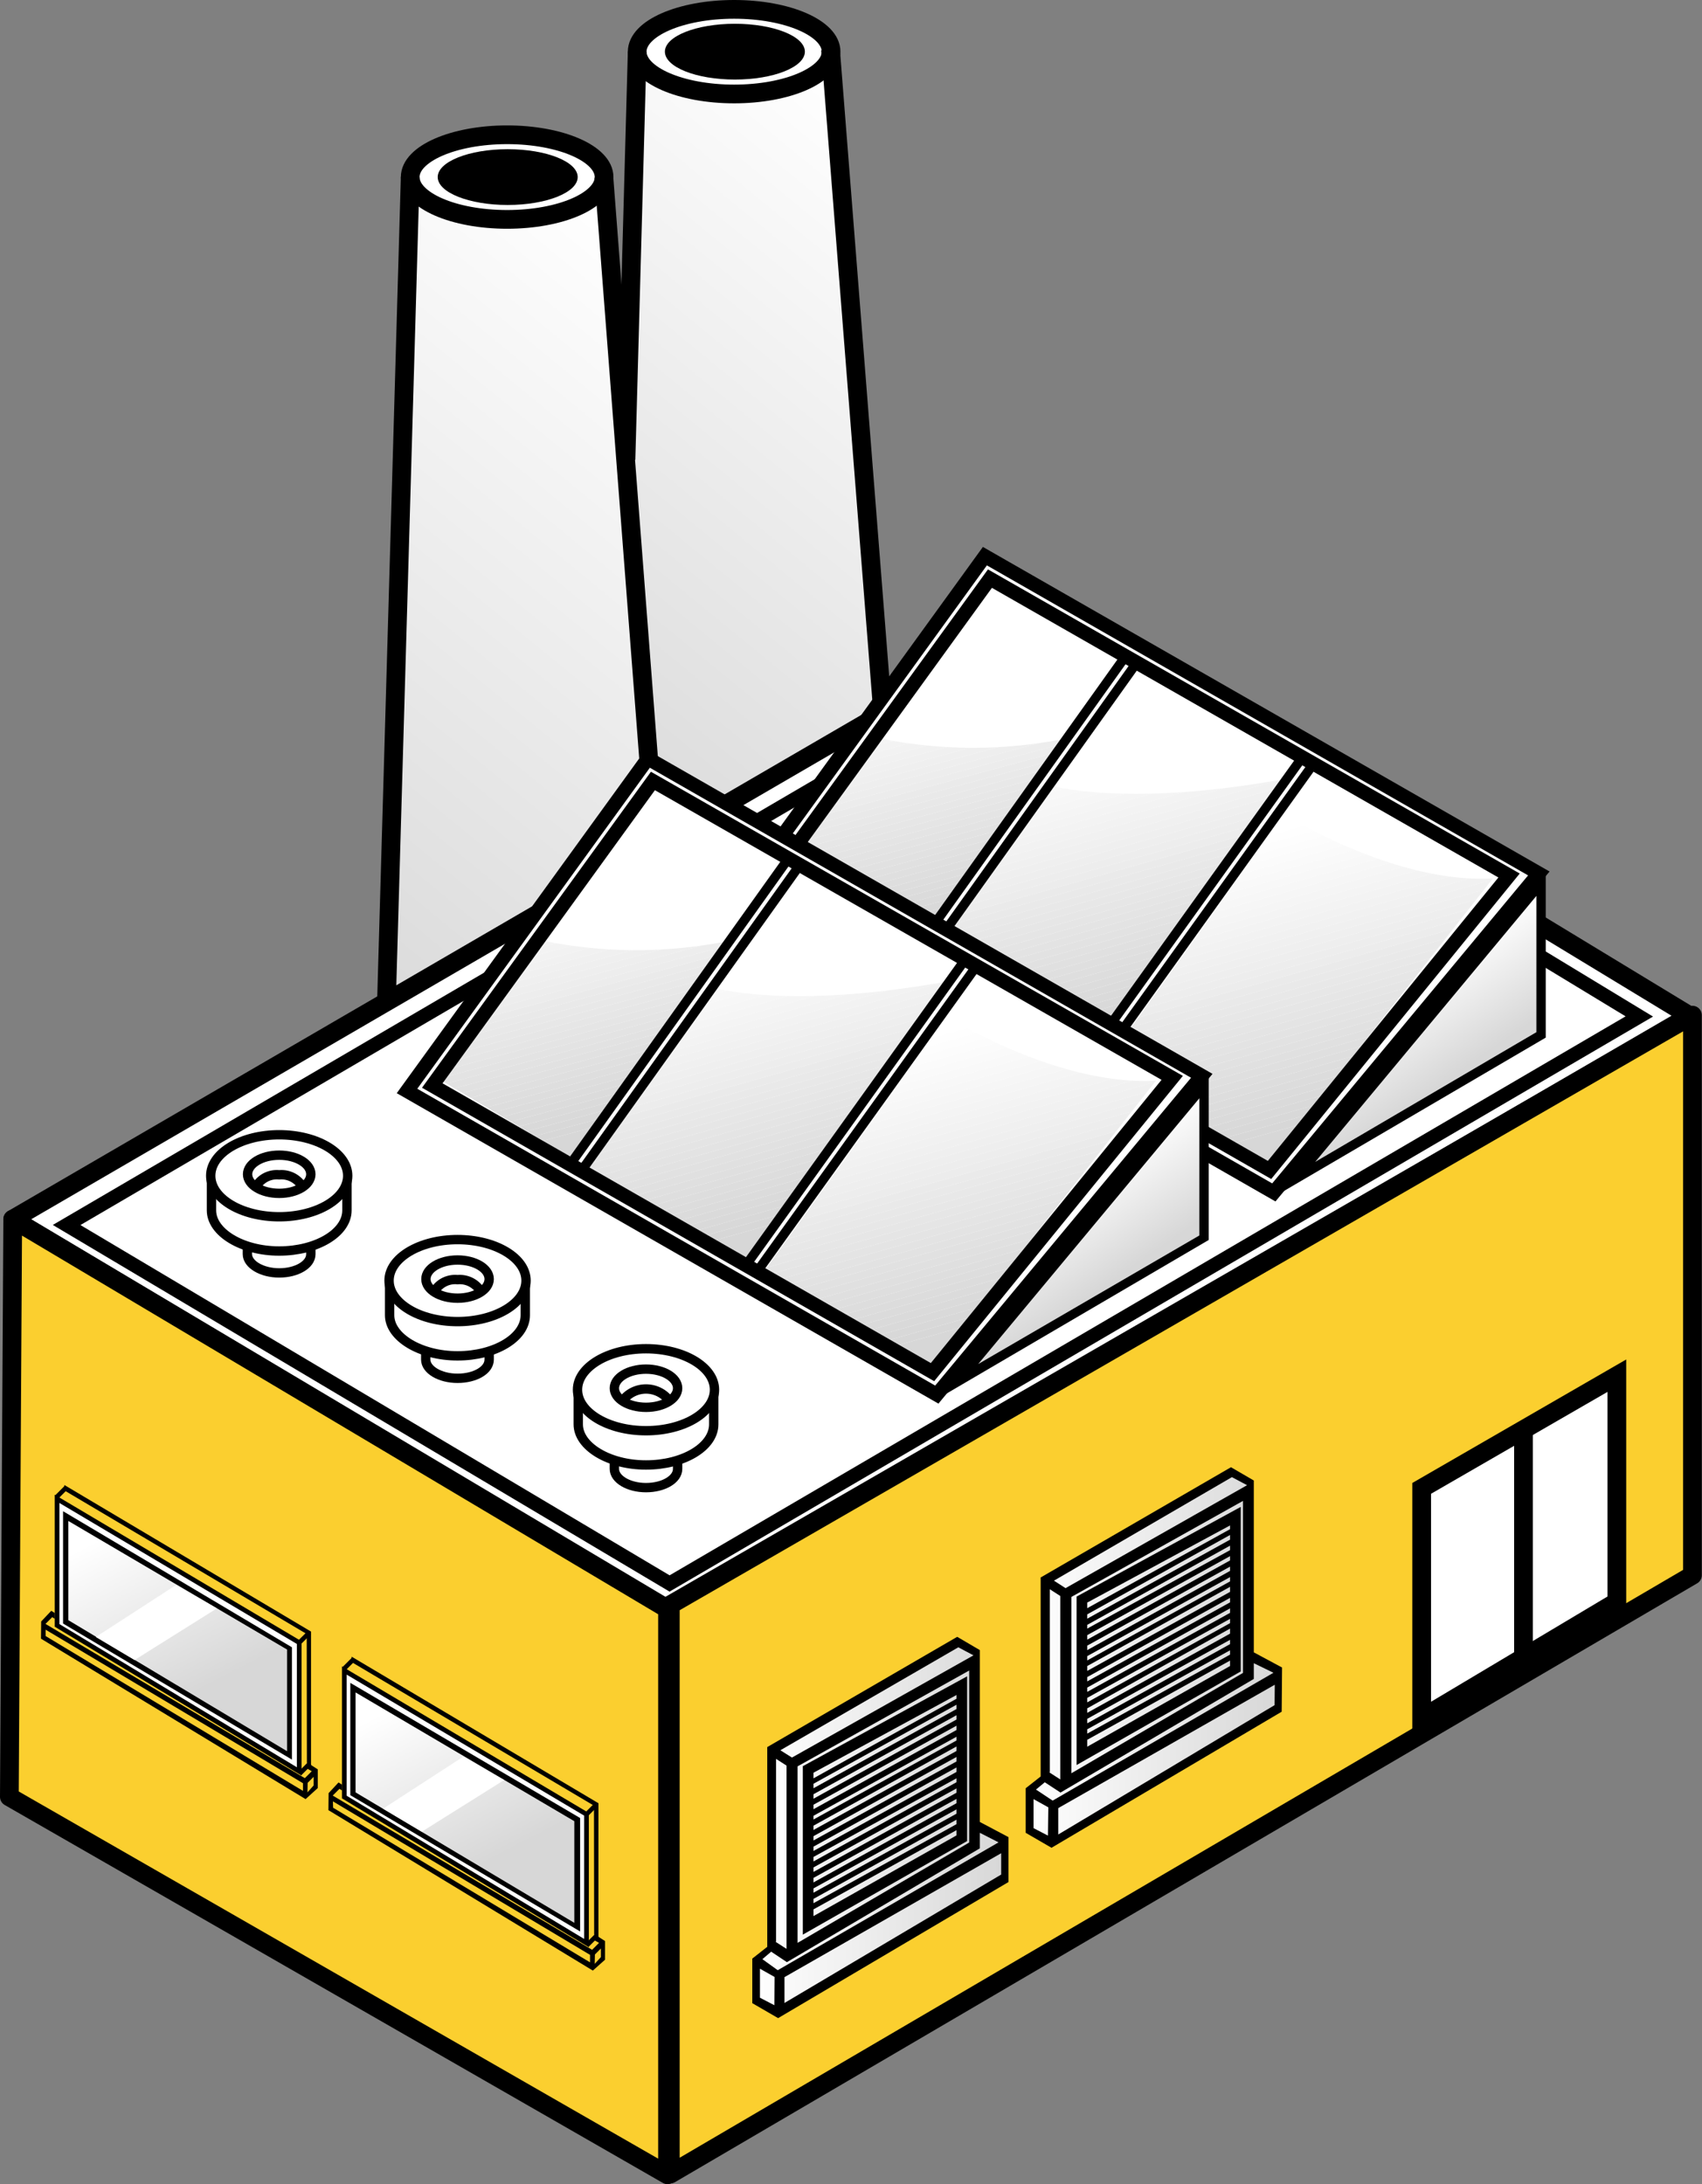 <svg xmlns="http://www.w3.org/2000/svg" xmlns:xlink="http://www.w3.org/1999/xlink" viewBox="0 0 90.95 116.68"><rect x="0" y="0" width="90.95" height="116.68" fill="#808080" stroke="none"/><defs><style>.cls-1,.cls-63,.cls-7,.cls-8{fill:none;}.cls-2{fill:url(#New_Gradient_Swatch_3);}.cls-3{fill:url(#New_Gradient_Swatch_3-2);}.cls-10,.cls-11,.cls-16,.cls-4,.cls-5,.cls-9{fill:#fff;}.cls-10,.cls-16,.cls-4,.cls-5,.cls-6,.cls-63,.cls-7,.cls-8,.cls-9{stroke:#000;}.cls-10,.cls-16,.cls-4,.cls-63,.cls-7,.cls-8,.cls-9{stroke-miterlimit:10;}.cls-5,.cls-6{stroke-linejoin:round;}.cls-6{fill:#fbcf2f;}.cls-16,.cls-7{stroke-width:0.75px;}.cls-8,.cls-9{stroke-width:0.5px;}.cls-10{stroke-width:0.25px;}.cls-12{fill:url(#New_Gradient_Swatch_3-3);}.cls-13{fill:url(#New_Gradient_Swatch_3-4);}.cls-14{fill:url(#New_Gradient_Swatch_3-5);}.cls-15{fill:url(#New_Gradient_Swatch_3-6);}.cls-17{clip-path:url(#clip-path);}.cls-18{clip-path:url(#clip-path-2);}.cls-19{fill:#fefefe;}.cls-20{fill:#fdfdfd;}.cls-21{fill:#fcfcfc;}.cls-22{fill:#fbfbfb;}.cls-23{fill:#fafafa;}.cls-24{fill:#f9f9f9;}.cls-25{fill:#f8f8f8;}.cls-26{fill:#f7f7f7;}.cls-27{fill:#f6f6f6;}.cls-28{fill:#f5f5f5;}.cls-29{fill:#f4f4f4;}.cls-30{fill:#f3f3f3;}.cls-31{fill:#f2f2f2;}.cls-32{fill:#f1f1f1;}.cls-33{fill:#f0f0f0;}.cls-34{fill:#efefef;}.cls-35{fill:#eee;}.cls-36{fill:#ededed;}.cls-37{fill:#ececec;}.cls-38{fill:#eaeaea;}.cls-39{fill:#e9e9e9;}.cls-40{fill:#e8e8e8;}.cls-41{fill:#e7e7e7;}.cls-42{fill:#e6e6e6;}.cls-43{fill:#e5e5e5;}.cls-44{fill:#e4e4e4;}.cls-45{fill:#e3e3e3;}.cls-46{fill:#e2e2e2;}.cls-47{fill:#e1e1e1;}.cls-48{fill:#e0e0e0;}.cls-49{fill:#dfdfdf;}.cls-50{fill:#dedede;}.cls-51{fill:#ddd;}.cls-52{fill:#dcdcdc;}.cls-53{fill:#dbdbdb;}.cls-54{fill:#dadada;}.cls-55{fill:#d9d9d9;}.cls-56{fill:#d8d8d8;}.cls-57{fill:#d7d7d7;}.cls-58{clip-path:url(#clip-path-3);}.cls-59{clip-path:url(#clip-path-4);}.cls-60{clip-path:url(#clip-path-5);}.cls-61{clip-path:url(#clip-path-6);}.cls-62{fill:url(#New_Gradient_Swatch_3-7);}.cls-64{clip-path:url(#clip-path-7);}.cls-65{clip-path:url(#clip-path-8);}.cls-66{clip-path:url(#clip-path-9);}.cls-67{clip-path:url(#clip-path-10);}.cls-68{clip-path:url(#clip-path-11);}.cls-69{clip-path:url(#clip-path-12);}.cls-70{fill:url(#New_Gradient_Swatch_3-8);}</style><linearGradient id="New_Gradient_Swatch_3" x1="50.34" y1="8.52" x2="23.9" y2="40.79" gradientUnits="userSpaceOnUse"><stop offset="0" stop-color="#fff"/><stop offset="1" stop-color="#d7d7d7"/></linearGradient><linearGradient id="New_Gradient_Swatch_3-2" x1="38.44" y1="15.67" x2="10.01" y2="50.38" xlink:href="#New_Gradient_Swatch_3"/><linearGradient id="New_Gradient_Swatch_3-3" x1="-465.45" y1="90.75" x2="-461.05" y2="99.34" gradientTransform="translate(487.34)" xlink:href="#New_Gradient_Swatch_3"/><linearGradient id="New_Gradient_Swatch_3-4" x1="-480.8" y1="81.58" x2="-476.4" y2="90.17" gradientTransform="translate(487.34)" xlink:href="#New_Gradient_Swatch_3"/><linearGradient id="New_Gradient_Swatch_3-5" x1="40.33" y1="97.54" x2="53.73" y2="97.54" xlink:href="#New_Gradient_Swatch_3"/><linearGradient id="New_Gradient_Swatch_3-6" x1="54.95" y1="88.48" x2="68.35" y2="88.48" xlink:href="#New_Gradient_Swatch_3"/><clipPath id="clip-path"><path class="cls-1" d="M45.63,39.12a24.93,24.93,0,0,0,12.23.13C56.19,41.89,48.34,52,48.34,52l-9-4.7Z"/></clipPath><clipPath id="clip-path-2"><polygon class="cls-1" points="41.58 46.92 48.68 51.12 60.38 35 53.1 31.08 41.58 46.92"/></clipPath><clipPath id="clip-path-3"><path class="cls-1" d="M55.82,41.91c.19,0,4.44,1.41,14-.52C67.47,44.22,58,57.29,58,57.29L48.29,52Z"/></clipPath><clipPath id="clip-path-4"><polygon class="cls-1" points="49.4 51.58 58.03 56.47 69.87 40.08 61.2 35.32 49.4 51.58"/></clipPath><clipPath id="clip-path-5"><path class="cls-1" d="M68.43,43.45c.2,0,8.43,5.37,14.35,2.79S67.85,63.79,67.85,63.79l-10-6Z"/></clipPath><clipPath id="clip-path-6"><polygon class="cls-1" points="58.89 57.03 67.85 62.09 80.64 45.83 70.77 40.56 58.89 57.03"/></clipPath><linearGradient id="New_Gradient_Swatch_3-7" x1="74.22" y1="52.85" x2="77.49" y2="57.6" xlink:href="#New_Gradient_Swatch_3"/><clipPath id="clip-path-7"><path class="cls-1" d="M27.63,49.93a24.88,24.88,0,0,0,12.22.13C38.18,52.7,30.33,62.8,30.33,62.8l-9-4.7Z"/></clipPath><clipPath id="clip-path-8"><polygon class="cls-1" points="23.58 57.72 30.67 61.92 42.37 45.81 35.1 41.89 23.58 57.72"/></clipPath><clipPath id="clip-path-9"><path class="cls-1" d="M37.81,52.71c.19,0,4.44,1.42,14-.51C49.46,55,40,68.09,40,68.09l-9.72-5.34Z"/></clipPath><clipPath id="clip-path-10"><polygon class="cls-1" points="31.4 62.39 40.02 67.28 51.86 50.89 43.2 46.13 31.4 62.39"/></clipPath><clipPath id="clip-path-11"><path class="cls-1" d="M50.43,54.26c.19,0,8.43,5.36,14.35,2.79S49.85,74.59,49.85,74.59l-10-6Z"/></clipPath><clipPath id="clip-path-12"><polygon class="cls-1" points="40.88 67.84 49.85 72.9 62.63 56.64 52.76 51.36 40.88 67.84"/></clipPath><linearGradient id="New_Gradient_Swatch_3-8" x1="56.21" y1="63.65" x2="59.48" y2="68.4" xlink:href="#New_Gradient_Swatch_3"/></defs><g id="Layer_2" data-name="Layer 2"><g id="Layer_1-2" data-name="Layer 1"><path class="cls-2" d="M47.23,37.91,44.33,3S43.46,5,39.28,5,34,3.71,34,2.83c-.1.88-.49,22-.49,22L35,46.1Z"/><path class="cls-3" d="M35,46.1,32.18,9.93s-.87,1.94-5.05,1.94-5.25-1.26-5.25-2.14c-.1.88-.49,22-.49,22l-.68,23.42Z"/><ellipse class="cls-4" cx="27.1" cy="9.46" rx="5.18" ry="2.26"/><ellipse cx="27.13" cy="9.46" rx="3.74" ry="1.49"/><line class="cls-4" x1="21.92" y1="9.46" x2="20.62" y2="54.63"/><line class="cls-4" x1="32.27" y1="9.46" x2="35.05" y2="45.59"/><ellipse class="cls-4" cx="39.23" cy="2.76" rx="5.18" ry="2.26"/><ellipse cx="39.27" cy="2.76" rx="3.74" ry="1.49"/><line class="cls-4" x1="34.05" y1="2.76" x2="33.45" y2="24.55"/><polygon class="cls-5" points="90.3 54.27 35.67 86.01 0.68 65.13 55.59 33.21 90.3 54.27"/><polygon class="cls-6" points="0.68 65.13 35.67 85.95 35.67 116.18 0.5 95.99 0.68 65.13"/><polygon class="cls-6" points="35.82 85.73 35.82 116.14 90.44 84.15 90.44 54.23 35.82 85.73"/><polygon class="cls-4" points="75.97 79.51 75.97 91.79 86.4 85.57 86.4 73.49 75.97 79.51"/><line class="cls-4" x1="44.38" y1="2.65" x2="47.18" y2="38.22"/><polygon class="cls-7" points="55.7 34.95 3.56 65.44 35.78 84.59 87.6 54.3 55.7 34.95"/><path class="cls-8" d="M16.61,66.5V67c0,.56-.76,1-1.69,1s-1.7-.46-1.7-1v-.5"/><path class="cls-8" d="M18.54,62.84v1.82c0,1.2-1.62,2.17-3.62,2.17s-3.62-1-3.62-2.17V62.9"/><ellipse class="cls-9" cx="14.92" cy="62.81" rx="3.66" ry="2.19"/><ellipse class="cls-9" cx="14.92" cy="62.73" rx="1.69" ry="1.02"/><path class="cls-8" d="M16.1,63.3a1.3,1.3,0,0,0-1.18-.54,1.28,1.28,0,0,0-1.18.54"/><path class="cls-8" d="M26.14,72.11v.52c0,.57-.76,1-1.69,1s-1.7-.45-1.7-1v-.49"/><path class="cls-8" d="M28.07,68.44v1.82c0,1.2-1.62,2.17-3.62,2.17s-3.63-1-3.63-2.17V68.5"/><ellipse class="cls-9" cx="24.45" cy="68.41" rx="3.66" ry="2.19"/><ellipse class="cls-9" cx="24.45" cy="68.33" rx="1.69" ry="1.02"/><path class="cls-8" d="M25.63,68.9a1.3,1.3,0,0,0-1.18-.54,1.28,1.28,0,0,0-1.18.54"/><path class="cls-8" d="M36.21,77.94v.53c0,.56-.76,1-1.69,1s-1.69-.45-1.69-1V78"/><path class="cls-8" d="M38.14,74.27v1.82c0,1.2-1.62,2.17-3.62,2.17s-3.62-1-3.62-2.17V74.33"/><ellipse class="cls-9" cx="34.52" cy="74.24" rx="3.66" ry="2.19"/><ellipse class="cls-9" cx="34.52" cy="74.16" rx="1.69" ry="1.02"/><path class="cls-8" d="M35.7,74.74a1.56,1.56,0,0,0-2.36,0"/><polygon class="cls-10" points="31.34 96.92 31.34 103.8 18.4 96 18.4 89.24 31.34 96.92"/><polygon class="cls-11" points="18.97 95.73 18.97 90.34 30.7 97.26 30.7 102.74 18.97 95.73"/><path d="M19.22,90.78,30.45,97.4v4.9L19.22,95.59V90.78m-.5-.88v6L31,103.18V97.12L18.72,89.9Z"/><line class="cls-11" x1="31.87" y1="96.39" x2="31.34" y2="96.92"/><rect x="31.23" y="96.54" width="0.75" height="0.24" transform="translate(-59.08 50.64) rotate(-44.99)"/><rect x="31.26" y="103.53" width="0.76" height="0.24" transform="translate(-64.03 52.73) rotate(-45)"/><rect x="18.26" y="88.77" width="0.75" height="0.24" transform="translate(-57.39 39.21) rotate(-45)"/><polygon points="31.74 96.46 18.79 88.79 18.79 88.5 31.98 96.33 31.98 103.48 31.75 103.34 31.74 96.46"/><path d="M17.55,96.7l14.13,8.57.65-.58v-1l-.39-.25-.19.2.26.15-.37.37L17.78,95.92l.36-.36.14.09v-.31l-.19-.12-.53.57Zm14.24,7.71.32-.32v.46l-.33.36Zm-14-8.18,13.74,8.2v.4L17.8,96.57Z"/><path class="cls-12" d="M19,90.41l11.69,6.88v5.43L19,95.75V90.41"/><polygon class="cls-11" points="20.47 96.62 24.76 93.84 26.94 95.09 22.54 97.85 20.47 96.62"/><polygon class="cls-10" points="15.99 87.75 15.99 94.63 3.05 86.83 3.05 80.07 15.99 87.75"/><polygon class="cls-11" points="3.62 86.56 3.62 81.17 15.35 88.09 15.35 93.58 3.62 86.56"/><path d="M3.87,81.61,15.1,88.23v4.9L3.87,86.42V81.61m-.5-.88v6L15.6,94V88L3.37,80.73Z"/><line class="cls-11" x1="16.52" y1="87.23" x2="15.99" y2="87.75"/><rect x="15.88" y="87.37" width="0.75" height="0.24" transform="translate(-57.09 37.1) rotate(-44.99)"/><rect x="15.91" y="94.36" width="0.76" height="0.24" transform="translate(-62.04 39.19) rotate(-45)"/><rect x="2.91" y="79.6" width="0.75" height="0.24" transform="translate(-55.41 25.67) rotate(-45)"/><polygon points="16.39 87.29 3.44 79.62 3.44 79.33 16.62 87.16 16.62 94.32 16.4 94.17 16.39 87.29"/><path d="M2.19,87.54l14.14,8.57.65-.59v-1l-.39-.25-.19.2.26.15-.37.37L2.43,86.75l.36-.36.14.09v-.31l-.19-.12-.54.57Zm14.25,7.7.32-.32v.46l-.33.37Zm-14-8.18,13.75,8.2v.41L2.44,87.4Z"/><path class="cls-13" d="M3.65,81.25l11.69,6.87v5.43l-11.69-7V81.25"/><polygon class="cls-11" points="5.12 87.45 9.41 84.67 11.59 85.92 7.19 88.68 5.12 87.45"/><path class="cls-14" d="M51,87.67l1.18.61V97.5l1.52.76v2.16s-11.92,7-12,7-1.37-.5-1.37-.5v-2.12l.87-.84-.07-10.51Z"/><path d="M51.68,89.55l-8.78,4.8v9l8.78-5Zm-.57,7.9-7.64,4.22v-.23l7.64-4.23Zm0-.56-7.64,4.22v-.23l7.64-4.22Zm0-.56-7.64,4.23v-.24l7.64-4.22Zm0-.56L43.47,100v-.24l7.64-4.22Zm0-.56-7.64,4.23V99.2L51.11,95Zm0-.55-7.64,4.22v-.23l7.64-4.23Zm0-.56-7.64,4.22v-.23l7.64-4.23Zm0-.56-7.64,4.22v-.23l7.64-4.23Zm0-.56L43.47,97.2V97l7.64-4.22Zm0-.56-7.64,4.23v-.24l7.64-4.22Zm0-.56-7.64,4.23v-.24l7.64-4.22Zm0-.56-7.64,4.23v-.24l7.64-4.22Zm0-.75v.2L43.47,95v-.3Zm-7.64,11.81V102l7.64-4.23v.28Z"/><path d="M53.89,98.14l-1.53-.81,0-9.18-1.21-.71L41,93.33V104l-.8.63,0,2.38,1.38.8,12.31-7.27ZM42.32,93.89l-.62-.39L51.21,88l.81.43Zm9.47-4.65v9.19l-9.17,5.36V94.36ZM41.47,103.73l0-9.77.56.36v9.79l-.59-.38Zm-.09,3.39-.77-.4v-1.55l.78.44Zm-.64-2.46.47-.4.84.56,10.31-6.08v-.83l1,.51-11.8,6.83Zm12.76-4.52L41.92,107v-1.38L53.5,99Z"/><path class="cls-15" d="M65.66,78.61l1.17.61v9.22l1.52.76v2.16s-11.92,7-12,7-1.37-.5-1.37-.5V95.73l.88-.84-.08-10.51Z"/><path d="M66.3,80.5l-8.77,4.79v9l8.77-5Zm-.57,7.89L58.1,92.61v-.23l7.63-4.22Zm0-.56L58.1,92.06v-.24l7.63-4.22Zm0-.56L58.1,91.5v-.24L65.73,87Zm0-.56L58.1,90.94V90.7l7.63-4.22Zm0-.55L58.1,90.38v-.23l7.63-4.23Zm0-.56L58.1,89.82v-.23l7.63-4.23Zm0-.56L58.1,89.26V89l7.63-4.23Zm0-.56L58.1,88.7v-.23l7.63-4.22Zm0-.56L58.1,88.15v-.24l7.63-4.22Zm0-.56L58.1,87.59v-.24l7.63-4.22Zm0-.55L58.1,87V86.8l7.63-4.23Zm0-.56L58.1,86.47v-.23L65.73,82Zm0-.76v.2L58.1,85.91v-.3ZM58.1,93.31v-.37l7.63-4.23V89Z"/><path d="M68.51,89.08,67,88.27l0-9.18-1.22-.71L55.61,84.27V94.9l-.8.63,0,2.38,1.38.8,12.3-7.27ZM56.94,84.84l-.62-.4,9.51-5.53.81.43Zm9.48-4.66v9.19l-9.17,5.36V85.31ZM56.1,94.67l0-9.77.56.36v9.8l-.59-.38ZM56,98.06l-.77-.4,0-1.55.79.44Zm-.64-2.46.47-.39.84.55L67,89.69v-.84l1.05.51-11.8,6.83Zm12.75-4.51L56.55,98V96.59L68.12,90Z"/><polygon class="cls-16" points="39.76 47.48 52.63 29.71 82.23 46.66 68.07 63.7 39.76 47.48"/><g class="cls-17"><g class="cls-18"><polygon class="cls-11" points="60.38 31.73 41.58 36.78 41.58 31.08 60.38 31.08 60.38 31.73"/><polygon class="cls-11" points="60.38 32.09 41.58 37.15 41.58 36.78 60.38 31.73 60.38 32.09"/><polygon class="cls-19" points="60.38 32.47 41.58 37.52 41.58 37.15 60.38 32.09 60.38 32.47"/><polygon class="cls-20" points="60.38 32.84 41.58 37.89 41.58 37.52 60.38 32.47 60.38 32.84"/><polygon class="cls-21" points="60.38 33.21 41.58 38.26 41.58 37.89 60.38 32.84 60.38 33.21"/><polygon class="cls-22" points="60.38 33.58 41.58 38.63 41.58 38.26 60.38 33.21 60.38 33.58"/><polygon class="cls-23" points="60.38 33.95 41.58 39 41.58 38.63 60.38 33.58 60.38 33.95"/><polygon class="cls-24" points="60.38 34.32 41.58 39.38 41.58 39 60.38 33.95 60.38 34.32"/><polygon class="cls-25" points="60.38 34.69 41.58 39.74 41.58 39.38 60.38 34.32 60.38 34.69"/><polygon class="cls-26" points="60.38 35.06 41.58 40.12 41.58 39.74 60.38 34.69 60.38 35.06"/><polygon class="cls-27" points="60.38 35.43 41.58 40.49 41.58 40.12 60.38 35.06 60.38 35.43"/><polygon class="cls-28" points="60.38 35.8 41.58 40.86 41.58 40.49 60.38 35.43 60.38 35.8"/><polygon class="cls-29" points="60.38 36.17 41.58 41.23 41.58 40.86 60.38 35.8 60.38 36.17"/><polygon class="cls-30" points="60.38 36.54 41.58 41.6 41.58 41.23 60.38 36.17 60.38 36.54"/><polygon class="cls-31" points="60.38 36.91 41.58 41.97 41.58 41.6 60.38 36.54 60.38 36.91"/><polygon class="cls-32" points="60.38 37.28 41.58 42.34 41.58 41.97 60.38 36.91 60.38 37.28"/><polygon class="cls-33" points="60.38 37.65 41.58 42.71 41.58 42.34 60.38 37.28 60.38 37.65"/><polygon class="cls-34" points="60.38 38.02 41.58 43.08 41.58 42.71 60.38 37.65 60.38 38.02"/><polygon class="cls-35" points="60.38 38.39 41.58 43.45 41.58 43.08 60.38 38.02 60.38 38.39"/><polygon class="cls-36" points="60.38 38.77 41.58 43.82 41.58 43.45 60.38 38.39 60.38 38.77"/><polygon class="cls-37" points="60.38 39.13 41.58 44.19 41.58 43.82 60.38 38.77 60.38 39.13"/><polygon class="cls-38" points="60.38 39.51 41.58 44.56 41.58 44.19 60.38 39.13 60.38 39.51"/><polygon class="cls-39" points="60.38 39.88 41.58 44.93 41.58 44.56 60.38 39.51 60.38 39.88"/><polygon class="cls-40" points="60.38 40.25 41.58 45.3 41.58 44.93 60.38 39.88 60.38 40.25"/><polygon class="cls-41" points="60.38 40.62 41.58 45.67 41.58 45.3 60.38 40.25 60.38 40.62"/><polygon class="cls-42" points="60.38 40.99 41.58 46.04 41.58 45.67 60.38 40.62 60.38 40.99"/><polygon class="cls-43" points="60.38 41.36 41.58 46.41 41.58 46.04 60.38 40.99 60.38 41.36"/><polygon class="cls-44" points="60.38 41.73 41.58 46.78 41.58 46.41 60.38 41.36 60.38 41.73"/><polygon class="cls-45" points="60.38 42.1 41.58 47.16 41.58 46.78 60.38 41.73 60.38 42.1"/><polygon class="cls-46" points="60.38 42.47 41.58 47.53 41.58 47.16 60.38 42.1 60.38 42.47"/><polygon class="cls-47" points="60.38 42.84 41.58 47.9 41.58 47.53 60.38 42.47 60.38 42.84"/><polygon class="cls-48" points="60.38 43.21 41.58 48.27 41.58 47.9 60.38 42.84 60.38 43.21"/><polygon class="cls-49" points="60.38 43.58 41.58 48.64 41.58 48.27 60.38 43.21 60.38 43.58"/><polygon class="cls-50" points="60.38 43.95 41.58 49.01 41.58 48.64 60.38 43.58 60.38 43.95"/><polygon class="cls-51" points="60.38 44.32 41.58 49.38 41.58 49.01 60.38 43.95 60.38 44.32"/><polygon class="cls-52" points="60.38 44.69 41.58 49.75 41.58 49.38 60.38 44.32 60.38 44.69"/><polygon class="cls-53" points="60.38 45.06 41.58 50.12 41.58 49.75 60.38 44.69 60.38 45.06"/><polygon class="cls-54" points="60.38 45.43 41.58 50.49 41.58 50.12 60.38 45.06 60.38 45.43"/><polygon class="cls-55" points="60.38 45.8 41.58 50.86 41.58 50.49 60.38 45.43 60.38 45.8"/><polygon class="cls-56" points="60.38 46.17 42.01 51.12 41.58 51.12 41.58 50.86 60.38 45.8 60.38 46.17"/><polygon class="cls-57" points="60.38 46.55 43.39 51.12 42.01 51.12 60.38 46.17 60.38 46.55"/><polygon class="cls-57" points="43.39 51.12 60.38 46.55 60.38 51.12 43.39 51.12"/></g></g><g class="cls-58"><g class="cls-59"><polygon class="cls-11" points="69.87 35.68 49.4 41.43 49.4 35.32 69.87 35.32 69.87 35.68"/><polygon class="cls-11" points="69.87 36.08 49.4 41.83 49.4 41.43 69.87 35.68 69.87 36.08"/><polygon class="cls-19" points="69.87 36.47 49.4 42.23 49.4 41.83 69.87 36.08 69.87 36.47"/><polygon class="cls-20" points="69.87 36.87 49.4 42.63 49.4 42.23 69.87 36.47 69.87 36.87"/><polygon class="cls-21" points="69.87 37.27 49.4 43.03 49.4 42.63 69.87 36.87 69.87 37.27"/><polygon class="cls-22" points="69.87 37.67 49.4 43.42 49.4 43.03 69.87 37.27 69.87 37.67"/><polygon class="cls-23" points="69.87 38.07 49.4 43.82 49.4 43.42 69.87 37.67 69.87 38.07"/><polygon class="cls-24" points="69.87 38.47 49.4 44.22 49.4 43.82 69.87 38.07 69.87 38.47"/><polygon class="cls-25" points="69.87 38.86 49.4 44.62 49.4 44.22 69.87 38.47 69.87 38.86"/><polygon class="cls-26" points="69.87 39.26 49.4 45.02 49.4 44.62 69.87 38.86 69.87 39.26"/><polygon class="cls-27" points="69.87 39.66 49.4 45.42 49.4 45.02 69.87 39.26 69.87 39.66"/><polygon class="cls-28" points="69.87 40.06 49.4 45.81 49.4 45.42 69.87 39.66 69.87 40.06"/><polygon class="cls-29" points="69.87 40.46 49.4 46.21 49.4 45.81 69.87 40.06 69.87 40.46"/><polygon class="cls-30" points="69.87 40.86 49.4 46.61 49.4 46.21 69.87 40.46 69.87 40.86"/><polygon class="cls-31" points="69.87 41.25 49.4 47.01 49.4 46.61 69.87 40.86 69.87 41.25"/><polygon class="cls-32" points="69.87 41.65 49.4 47.41 49.4 47.01 69.87 41.25 69.87 41.65"/><polygon class="cls-33" points="69.87 42.05 49.4 47.81 49.4 47.41 69.87 41.65 69.87 42.05"/><polygon class="cls-34" points="69.87 42.45 49.4 48.2 49.4 47.81 69.87 42.05 69.87 42.45"/><polygon class="cls-35" points="69.87 42.85 49.4 48.6 49.4 48.2 69.87 42.45 69.87 42.85"/><polygon class="cls-36" points="69.87 43.25 49.4 49 49.4 48.6 69.87 42.85 69.87 43.25"/><polygon class="cls-37" points="69.87 43.65 49.4 49.4 49.4 49 69.87 43.25 69.87 43.65"/><polygon class="cls-38" points="69.87 44.04 49.4 49.8 49.4 49.4 69.87 43.65 69.87 44.04"/><polygon class="cls-39" points="69.87 44.44 49.4 50.2 49.4 49.8 69.87 44.04 69.87 44.44"/><polygon class="cls-40" points="69.87 44.84 49.4 50.6 49.4 50.2 69.87 44.44 69.87 44.84"/><polygon class="cls-41" points="69.87 45.24 49.4 50.99 49.4 50.6 69.87 44.84 69.87 45.24"/><polygon class="cls-42" points="69.87 45.64 49.4 51.39 49.4 50.99 69.87 45.24 69.87 45.64"/><polygon class="cls-43" points="69.87 46.03 49.4 51.79 49.4 51.39 69.87 45.64 69.87 46.03"/><polygon class="cls-44" points="69.87 46.43 49.4 52.19 49.4 51.79 69.87 46.03 69.87 46.43"/><polygon class="cls-45" points="69.87 46.83 49.4 52.59 49.4 52.19 69.87 46.43 69.87 46.83"/><polygon class="cls-46" points="69.87 47.23 49.4 52.99 49.4 52.59 69.87 46.83 69.87 47.23"/><polygon class="cls-47" points="69.87 47.63 49.4 53.38 49.4 52.99 69.87 47.23 69.87 47.63"/><polygon class="cls-48" points="69.87 48.03 49.4 53.78 49.4 53.38 69.87 47.63 69.87 48.03"/><polygon class="cls-49" points="69.87 48.43 49.4 54.18 49.4 53.78 69.87 48.03 69.87 48.43"/><polygon class="cls-50" points="69.87 48.82 49.4 54.58 49.4 54.18 69.87 48.43 69.87 48.82"/><polygon class="cls-51" points="69.87 49.22 49.4 54.98 49.4 54.58 69.87 48.82 69.87 49.22"/><polygon class="cls-52" points="69.87 49.62 49.4 55.38 49.4 54.98 69.87 49.22 69.87 49.62"/><polygon class="cls-53" points="69.87 50.02 49.4 55.77 49.4 55.38 69.87 49.62 69.87 50.02"/><polygon class="cls-54" points="69.87 50.42 49.4 56.17 49.4 55.77 69.87 50.02 69.87 50.42"/><polygon class="cls-55" points="69.87 50.82 49.75 56.47 49.4 56.47 49.4 56.17 69.87 50.42 69.87 50.82"/><polygon class="cls-56" points="69.87 51.21 51.17 56.47 49.75 56.47 69.87 50.82 69.87 51.21"/><polygon class="cls-57" points="69.87 51.61 52.59 56.47 51.17 56.47 69.87 51.21 69.87 51.61"/><polygon class="cls-57" points="52.59 56.47 69.87 51.61 69.87 56.47 52.59 56.47"/></g></g><g class="cls-60"><g class="cls-61"><polygon class="cls-11" points="80.64 40.64 58.89 46.75 58.89 40.56 80.64 40.56 80.64 40.64"/><polygon class="cls-11" points="80.64 41.04 58.89 47.16 58.89 46.75 80.64 40.64 80.64 41.04"/><polygon class="cls-19" points="80.64 41.45 58.89 47.57 58.89 47.16 80.64 41.04 80.64 41.45"/><polygon class="cls-20" points="80.64 41.86 58.89 47.98 58.89 47.57 80.64 41.45 80.64 41.86"/><polygon class="cls-21" points="80.64 42.27 58.89 48.38 58.89 47.98 80.64 41.86 80.64 42.27"/><polygon class="cls-22" points="80.64 42.67 58.89 48.79 58.89 48.38 80.64 42.27 80.64 42.67"/><polygon class="cls-23" points="80.64 43.08 58.89 49.2 58.89 48.79 80.64 42.67 80.64 43.08"/><polygon class="cls-24" points="80.64 43.49 58.89 49.61 58.89 49.2 80.64 43.08 80.64 43.49"/><polygon class="cls-25" points="80.64 43.9 58.89 50.01 58.89 49.61 80.64 43.49 80.64 43.9"/><polygon class="cls-26" points="80.64 44.3 58.89 50.42 58.89 50.01 80.64 43.9 80.64 44.3"/><polygon class="cls-27" points="80.64 44.71 58.89 50.83 58.89 50.42 80.64 44.3 80.64 44.71"/><polygon class="cls-28" points="80.64 45.12 58.89 51.24 58.89 50.83 80.64 44.71 80.64 45.12"/><polygon class="cls-29" points="80.64 45.52 58.89 51.64 58.89 51.24 80.64 45.12 80.64 45.52"/><polygon class="cls-30" points="80.64 45.93 58.89 52.05 58.89 51.64 80.64 45.52 80.64 45.93"/><polygon class="cls-31" points="80.64 46.34 58.89 52.46 58.89 52.05 80.64 45.93 80.64 46.34"/><polygon class="cls-32" points="80.64 46.75 58.89 52.87 58.89 52.46 80.64 46.34 80.64 46.75"/><polygon class="cls-33" points="80.64 47.16 58.89 53.27 58.89 52.87 80.64 46.75 80.64 47.16"/><polygon class="cls-34" points="80.64 47.56 58.89 53.68 58.89 53.27 80.64 47.16 80.64 47.56"/><polygon class="cls-35" points="80.64 47.97 58.89 54.09 58.89 53.68 80.64 47.56 80.64 47.97"/><polygon class="cls-36" points="80.64 48.38 58.89 54.49 58.89 54.09 80.64 47.97 80.64 48.38"/><polygon class="cls-37" points="80.64 48.78 58.89 54.9 58.89 54.49 80.64 48.38 80.64 48.78"/><polygon class="cls-38" points="80.64 49.19 58.89 55.31 58.89 54.9 80.64 48.78 80.64 49.19"/><polygon class="cls-39" points="80.64 49.6 58.89 55.72 58.89 55.31 80.64 49.19 80.64 49.6"/><polygon class="cls-40" points="80.64 50.01 58.89 56.13 58.89 55.72 80.64 49.6 80.64 50.01"/><polygon class="cls-41" points="80.64 50.41 58.89 56.53 58.89 56.13 80.64 50.01 80.64 50.41"/><polygon class="cls-42" points="80.64 50.82 58.89 56.94 58.89 56.53 80.64 50.41 80.64 50.82"/><polygon class="cls-43" points="80.64 51.23 58.89 57.35 58.89 56.94 80.64 50.82 80.64 51.23"/><polygon class="cls-44" points="80.64 51.64 58.89 57.76 58.89 57.35 80.64 51.23 80.64 51.64"/><polygon class="cls-45" points="80.64 52.04 58.89 58.16 58.89 57.76 80.64 51.64 80.64 52.04"/><polygon class="cls-46" points="80.64 52.45 58.89 58.57 58.89 58.16 80.64 52.04 80.64 52.45"/><polygon class="cls-47" points="80.64 52.86 58.89 58.98 58.89 58.57 80.64 52.45 80.64 52.86"/><polygon class="cls-48" points="80.64 53.27 58.89 59.38 58.89 58.98 80.64 52.86 80.64 53.27"/><polygon class="cls-49" points="80.64 53.67 58.89 59.79 58.89 59.38 80.64 53.27 80.64 53.67"/><polygon class="cls-50" points="80.64 54.08 58.89 60.2 58.89 59.79 80.64 53.67 80.64 54.08"/><polygon class="cls-51" points="80.64 54.49 58.89 60.61 58.89 60.2 80.64 54.08 80.64 54.49"/><polygon class="cls-52" points="80.64 54.9 58.89 61.01 58.89 60.61 80.64 54.49 80.64 54.9"/><polygon class="cls-53" points="80.64 55.3 58.89 61.42 58.89 61.01 80.64 54.9 80.64 55.3"/><polygon class="cls-54" points="80.64 55.71 58.89 61.83 58.89 61.42 80.64 55.3 80.64 55.71"/><polygon class="cls-55" points="80.64 56.12 59.39 62.09 58.89 62.09 58.89 61.83 80.64 55.71 80.64 56.12"/><polygon class="cls-56" points="80.64 56.53 60.84 62.09 59.39 62.09 80.64 56.12 80.64 56.53"/><polygon class="cls-57" points="80.64 56.93 62.29 62.09 60.84 62.09 80.64 56.53 80.64 56.93"/><polygon class="cls-57" points="62.29 62.09 80.64 56.93 80.64 62.09 62.29 62.09"/></g></g><line class="cls-9" x1="48.63" y1="51.19" x2="60.17" y2="35.02"/><line class="cls-9" x1="49.22" y1="51.54" x2="60.78" y2="35.35"/><line class="cls-9" x1="58.05" y1="56.53" x2="69.63" y2="40.4"/><line class="cls-9" x1="58.64" y1="56.89" x2="70.24" y2="40.73"/><polygon class="cls-62" points="82.35 47.17 82.35 55.29 69.18 63.01 82.35 47.17"/><path d="M82.1,47.86v7.28L70.28,62.07,82.1,47.86m.5-1.38L68.07,63.94,82.6,55.43v-9Z"/><polygon class="cls-7" points="41.1 47.19 52.9 30.91 80.64 46.77 67.84 62.5 41.1 47.19"/><line class="cls-63" x1="81.41" y1="76.35" x2="81.41" y2="88.57"/><polygon class="cls-16" points="21.75 58.28 34.62 40.52 64.22 57.47 50.06 74.5 21.75 58.28"/><g class="cls-64"><g class="cls-65"><polygon class="cls-11" points="42.37 42.53 23.58 47.59 23.58 41.89 42.37 41.89 42.37 42.53"/><polygon class="cls-11" points="42.37 42.9 23.58 47.96 23.58 47.59 42.37 42.53 42.37 42.9"/><polygon class="cls-19" points="42.37 43.27 23.58 48.33 23.58 47.96 42.37 42.9 42.37 43.27"/><polygon class="cls-20" points="42.37 43.64 23.58 48.7 23.58 48.33 42.37 43.27 42.37 43.64"/><polygon class="cls-21" points="42.37 44.01 23.58 49.07 23.58 48.7 42.37 43.64 42.37 44.01"/><polygon class="cls-22" points="42.37 44.38 23.58 49.44 23.58 49.07 42.37 44.01 42.37 44.38"/><polygon class="cls-23" points="42.37 44.75 23.58 49.81 23.58 49.44 42.37 44.38 42.37 44.75"/><polygon class="cls-24" points="42.37 45.12 23.58 50.18 23.58 49.81 42.37 44.75 42.37 45.12"/><polygon class="cls-25" points="42.37 45.49 23.58 50.55 23.58 50.18 42.37 45.12 42.37 45.49"/><polygon class="cls-26" points="42.37 45.86 23.58 50.92 23.58 50.55 42.37 45.49 42.37 45.86"/><polygon class="cls-27" points="42.37 46.23 23.58 51.29 23.58 50.92 42.37 45.86 42.37 46.23"/><polygon class="cls-28" points="42.37 46.6 23.58 51.66 23.58 51.29 42.37 46.23 42.37 46.6"/><polygon class="cls-29" points="42.37 46.98 23.58 52.03 23.58 51.66 42.37 46.6 42.37 46.98"/><polygon class="cls-30" points="42.37 47.35 23.58 52.4 23.58 52.03 42.37 46.98 42.37 47.35"/><polygon class="cls-31" points="42.37 47.72 23.58 52.77 23.58 52.4 42.37 47.35 42.37 47.72"/><polygon class="cls-32" points="42.37 48.09 23.58 53.14 23.58 52.77 42.37 47.72 42.37 48.09"/><polygon class="cls-33" points="42.37 48.46 23.58 53.51 23.58 53.14 42.37 48.09 42.37 48.46"/><polygon class="cls-34" points="42.37 48.83 23.58 53.88 23.58 53.51 42.37 48.46 42.37 48.83"/><polygon class="cls-35" points="42.37 49.2 23.58 54.26 23.58 53.88 42.37 48.83 42.37 49.2"/><polygon class="cls-36" points="42.37 49.57 23.58 54.63 23.58 54.26 42.37 49.2 42.37 49.57"/><polygon class="cls-37" points="42.37 49.94 23.58 55 23.58 54.63 42.37 49.57 42.37 49.94"/><polygon class="cls-38" points="42.37 50.31 23.58 55.37 23.58 55 42.37 49.94 42.37 50.31"/><polygon class="cls-39" points="42.37 50.68 23.58 55.74 23.58 55.37 42.37 50.31 42.37 50.68"/><polygon class="cls-40" points="42.37 51.05 23.58 56.11 23.58 55.74 42.37 50.68 42.37 51.05"/><polygon class="cls-41" points="42.37 51.42 23.58 56.48 23.58 56.11 42.37 51.05 42.37 51.42"/><polygon class="cls-42" points="42.37 51.79 23.58 56.85 23.58 56.48 42.37 51.42 42.37 51.79"/><polygon class="cls-43" points="42.37 52.16 23.58 57.22 23.58 56.85 42.37 51.79 42.37 52.16"/><polygon class="cls-44" points="42.37 52.53 23.58 57.59 23.58 57.22 42.37 52.16 42.37 52.53"/><polygon class="cls-45" points="42.37 52.9 23.58 57.96 23.58 57.59 42.37 52.53 42.37 52.9"/><polygon class="cls-46" points="42.37 53.27 23.58 58.33 23.58 57.96 42.37 52.9 42.37 53.27"/><polygon class="cls-47" points="42.37 53.65 23.58 58.7 23.58 58.33 42.37 53.27 42.37 53.65"/><polygon class="cls-48" points="42.37 54.02 23.58 59.07 23.58 58.7 42.37 53.65 42.37 54.02"/><polygon class="cls-49" points="42.37 54.39 23.58 59.44 23.58 59.07 42.37 54.02 42.37 54.39"/><polygon class="cls-50" points="42.37 54.76 23.58 59.81 23.58 59.44 42.37 54.39 42.37 54.76"/><polygon class="cls-51" points="42.37 55.13 23.58 60.18 23.58 59.81 42.37 54.76 42.37 55.13"/><polygon class="cls-52" points="42.37 55.5 23.58 60.55 23.58 60.18 42.37 55.13 42.37 55.5"/><polygon class="cls-53" points="42.37 55.87 23.58 60.92 23.58 60.55 42.37 55.5 42.37 55.87"/><polygon class="cls-54" points="42.37 56.24 23.58 61.3 23.58 60.92 42.37 55.87 42.37 56.24"/><polygon class="cls-55" points="42.37 56.61 23.58 61.66 23.58 61.3 42.37 56.24 42.37 56.61"/><polygon class="cls-56" points="42.37 56.98 24.01 61.92 23.58 61.92 23.58 61.66 42.37 56.61 42.37 56.98"/><polygon class="cls-57" points="42.37 57.35 25.38 61.92 24.01 61.92 42.37 56.98 42.37 57.35"/><polygon class="cls-57" points="25.38 61.92 42.37 57.35 42.37 61.92 25.38 61.92"/></g></g><g class="cls-66"><g class="cls-67"><polygon class="cls-11" points="51.86 46.48 31.4 52.24 31.4 46.13 51.86 46.13 51.86 46.48"/><polygon class="cls-11" points="51.86 46.88 31.4 52.63 31.4 52.24 51.86 46.48 51.86 46.88"/><polygon class="cls-19" points="51.86 47.28 31.4 53.03 31.4 52.63 51.86 46.88 51.86 47.28"/><polygon class="cls-20" points="51.86 47.68 31.4 53.43 31.4 53.03 51.86 47.28 51.86 47.68"/><polygon class="cls-21" points="51.86 48.07 31.4 53.83 31.4 53.43 51.86 47.68 51.86 48.07"/><polygon class="cls-22" points="51.86 48.47 31.4 54.23 31.4 53.83 51.86 48.07 51.86 48.47"/><polygon class="cls-23" points="51.86 48.87 31.4 54.63 31.4 54.23 51.86 48.47 51.86 48.87"/><polygon class="cls-24" points="51.86 49.27 31.4 55.02 31.4 54.63 51.86 48.87 51.86 49.27"/><polygon class="cls-25" points="51.86 49.67 31.4 55.42 31.4 55.02 51.86 49.27 51.86 49.67"/><polygon class="cls-26" points="51.86 50.07 31.4 55.82 31.4 55.42 51.86 49.67 51.86 50.07"/><polygon class="cls-27" points="51.86 50.47 31.4 56.22 31.4 55.82 51.86 50.07 51.86 50.47"/><polygon class="cls-28" points="51.86 50.86 31.4 56.62 31.4 56.22 51.86 50.47 51.86 50.86"/><polygon class="cls-29" points="51.86 51.26 31.4 57.02 31.4 56.62 51.86 50.86 51.86 51.26"/><polygon class="cls-30" points="51.86 51.66 31.4 57.42 31.4 57.02 51.86 51.26 51.86 51.66"/><polygon class="cls-31" points="51.86 52.06 31.4 57.81 31.4 57.42 51.86 51.66 51.86 52.06"/><polygon class="cls-32" points="51.86 52.46 31.4 58.21 31.4 57.81 51.86 52.06 51.86 52.46"/><polygon class="cls-33" points="51.86 52.85 31.4 58.61 31.4 58.21 51.86 52.46 51.86 52.85"/><polygon class="cls-34" points="51.86 53.25 31.4 59.01 31.4 58.61 51.86 52.85 51.86 53.25"/><polygon class="cls-35" points="51.86 53.65 31.4 59.41 31.4 59.01 51.86 53.25 51.86 53.65"/><polygon class="cls-36" points="51.86 54.05 31.4 59.81 31.4 59.41 51.86 53.65 51.86 54.05"/><polygon class="cls-37" points="51.86 54.45 31.4 60.2 31.4 59.81 51.86 54.05 51.86 54.45"/><polygon class="cls-38" points="51.86 54.85 31.4 60.6 31.4 60.2 51.86 54.45 51.86 54.85"/><polygon class="cls-39" points="51.86 55.25 31.4 61 31.4 60.6 51.86 54.85 51.86 55.25"/><polygon class="cls-40" points="51.86 55.64 31.4 61.4 31.4 61 51.86 55.25 51.86 55.64"/><polygon class="cls-41" points="51.86 56.04 31.4 61.8 31.4 61.4 51.86 55.64 51.86 56.04"/><polygon class="cls-42" points="51.86 56.44 31.4 62.2 31.4 61.8 51.86 56.04 51.86 56.44"/><polygon class="cls-43" points="51.86 56.84 31.4 62.59 31.4 62.2 51.86 56.44 51.86 56.84"/><polygon class="cls-44" points="51.86 57.24 31.4 62.99 31.4 62.59 51.86 56.84 51.86 57.24"/><polygon class="cls-45" points="51.86 57.64 31.4 63.39 31.4 62.99 51.86 57.24 51.86 57.64"/><polygon class="cls-46" points="51.86 58.03 31.4 63.79 31.4 63.39 51.86 57.64 51.86 58.03"/><polygon class="cls-47" points="51.86 58.43 31.4 64.19 31.4 63.79 51.86 58.03 51.86 58.43"/><polygon class="cls-48" points="51.86 58.83 31.4 64.59 31.4 64.19 51.86 58.43 51.86 58.83"/><polygon class="cls-49" points="51.86 59.23 31.4 64.99 31.4 64.59 51.86 58.83 51.86 59.23"/><polygon class="cls-50" points="51.86 59.63 31.4 65.38 31.4 64.99 51.86 59.23 51.86 59.63"/><polygon class="cls-51" points="51.86 60.03 31.4 65.78 31.4 65.38 51.86 59.63 51.86 60.03"/><polygon class="cls-52" points="51.86 60.42 31.4 66.18 31.4 65.78 51.86 60.03 51.86 60.42"/><polygon class="cls-53" points="51.86 60.82 31.4 66.58 31.4 66.18 51.86 60.42 51.86 60.82"/><polygon class="cls-54" points="51.86 61.22 31.4 66.98 31.4 66.58 51.86 60.82 51.86 61.22"/><polygon class="cls-55" points="51.86 61.62 31.75 67.28 31.4 67.28 31.4 66.98 51.86 61.22 51.86 61.62"/><polygon class="cls-56" points="51.86 62.02 33.16 67.28 31.75 67.28 51.86 61.62 51.86 62.02"/><polygon class="cls-57" points="51.86 62.42 34.58 67.28 33.16 67.28 51.86 62.02 51.86 62.42"/><polygon class="cls-57" points="34.58 67.28 51.86 62.42 51.86 67.28 34.58 67.28"/></g></g><g class="cls-68"><g class="cls-69"><polygon class="cls-11" points="62.63 51.44 40.88 57.56 40.88 51.36 62.63 51.36 62.63 51.44"/><polygon class="cls-11" points="62.63 51.85 40.88 57.97 40.88 57.56 62.63 51.44 62.63 51.85"/><polygon class="cls-19" points="62.63 52.26 40.88 58.37 40.88 57.97 62.63 51.85 62.63 52.26"/><polygon class="cls-20" points="62.63 52.66 40.88 58.78 40.88 58.37 62.63 52.26 62.63 52.66"/><polygon class="cls-21" points="62.63 53.07 40.88 59.19 40.88 58.78 62.63 52.66 62.63 53.07"/><polygon class="cls-22" points="62.63 53.48 40.88 59.6 40.88 59.19 62.63 53.07 62.63 53.48"/><polygon class="cls-23" points="62.63 53.88 40.88 60 40.88 59.6 62.63 53.48 62.63 53.88"/><polygon class="cls-24" points="62.63 54.29 40.88 60.41 40.88 60 62.63 53.88 62.63 54.29"/><polygon class="cls-25" points="62.63 54.7 40.88 60.82 40.88 60.41 62.63 54.29 62.63 54.7"/><polygon class="cls-26" points="62.63 55.11 40.88 61.23 40.88 60.82 62.63 54.7 62.63 55.11"/><polygon class="cls-27" points="62.63 55.52 40.88 61.63 40.88 61.23 62.63 55.11 62.63 55.52"/><polygon class="cls-28" points="62.63 55.92 40.88 62.04 40.88 61.63 62.63 55.52 62.63 55.92"/><polygon class="cls-29" points="62.63 56.33 40.88 62.45 40.88 62.04 62.63 55.92 62.63 56.33"/><polygon class="cls-30" points="62.63 56.74 40.88 62.85 40.88 62.45 62.63 56.33 62.63 56.74"/><polygon class="cls-31" points="62.63 57.14 40.88 63.26 40.88 62.85 62.63 56.74 62.63 57.14"/><polygon class="cls-32" points="62.63 57.55 40.88 63.67 40.88 63.26 62.63 57.14 62.63 57.55"/><polygon class="cls-33" points="62.63 57.96 40.88 64.08 40.88 63.67 62.63 57.55 62.63 57.96"/><polygon class="cls-34" points="62.63 58.37 40.88 64.48 40.88 64.08 62.63 57.96 62.63 58.37"/><polygon class="cls-35" points="62.63 58.77 40.88 64.89 40.88 64.48 62.63 58.37 62.63 58.77"/><polygon class="cls-36" points="62.63 59.18 40.88 65.3 40.88 64.89 62.63 58.77 62.63 59.18"/><polygon class="cls-37" points="62.63 59.59 40.88 65.71 40.88 65.3 62.63 59.18 62.63 59.59"/><polygon class="cls-38" points="62.63 60 40.88 66.11 40.88 65.71 62.63 59.59 62.63 60"/><polygon class="cls-39" points="62.63 60.4 40.88 66.52 40.88 66.11 62.63 60 62.63 60.4"/><polygon class="cls-40" points="62.63 60.81 40.88 66.93 40.88 66.52 62.63 60.4 62.63 60.81"/><polygon class="cls-41" points="62.63 61.22 40.88 67.34 40.88 66.93 62.63 60.81 62.63 61.22"/><polygon class="cls-42" points="62.63 61.63 40.88 67.74 40.88 67.34 62.63 61.22 62.63 61.63"/><polygon class="cls-43" points="62.63 62.03 40.88 68.15 40.88 67.74 62.63 61.63 62.63 62.03"/><polygon class="cls-44" points="62.63 62.44 40.88 68.56 40.88 68.15 62.63 62.03 62.63 62.44"/><polygon class="cls-45" points="62.63 62.85 40.88 68.97 40.88 68.56 62.63 62.44 62.63 62.85"/><polygon class="cls-46" points="62.63 63.26 40.88 69.37 40.88 68.97 62.63 62.85 62.63 63.26"/><polygon class="cls-47" points="62.63 63.66 40.88 69.78 40.88 69.37 62.63 63.26 62.63 63.66"/><polygon class="cls-48" points="62.63 64.07 40.88 70.19 40.88 69.78 62.63 63.66 62.63 64.07"/><polygon class="cls-49" points="62.63 64.48 40.88 70.6 40.88 70.19 62.63 64.07 62.63 64.48"/><polygon class="cls-50" points="62.63 64.89 40.88 71 40.88 70.6 62.63 64.48 62.63 64.89"/><polygon class="cls-51" points="62.63 65.29 40.88 71.41 40.88 71 62.63 64.89 62.63 65.29"/><polygon class="cls-52" points="62.63 65.7 40.88 71.82 40.88 71.41 62.63 65.29 62.63 65.7"/><polygon class="cls-53" points="62.63 66.11 40.88 72.23 40.88 71.82 62.63 65.7 62.63 66.11"/><polygon class="cls-54" points="62.63 66.52 40.88 72.63 40.88 72.23 62.63 66.11 62.63 66.52"/><polygon class="cls-55" points="62.63 66.92 41.38 72.9 40.88 72.9 40.88 72.63 62.63 66.52 62.63 66.92"/><polygon class="cls-56" points="62.63 67.33 42.83 72.9 41.38 72.9 62.63 66.92 62.63 67.33"/><polygon class="cls-57" points="62.63 67.74 44.28 72.9 42.83 72.9 62.63 67.33 62.63 67.74"/><polygon class="cls-57" points="44.28 72.9 62.63 67.74 62.63 72.9 44.28 72.9"/></g></g><line class="cls-9" x1="30.62" y1="61.99" x2="42.16" y2="45.82"/><line class="cls-9" x1="31.21" y1="62.35" x2="42.78" y2="46.15"/><line class="cls-9" x1="40.04" y1="67.34" x2="51.62" y2="51.2"/><line class="cls-9" x1="40.63" y1="67.69" x2="52.23" y2="51.54"/><polygon class="cls-70" points="64.34 57.98 64.34 66.09 51.17 73.81 64.34 57.98"/><path d="M64.09,58.67V66L52.27,72.87l11.82-14.2m.5-1.39L50.06,74.75l14.53-8.51v-9Z"/><polygon class="cls-7" points="23.1 57.99 34.89 41.72 62.64 57.58 49.83 73.3 23.1 57.99"/></g></g></svg>